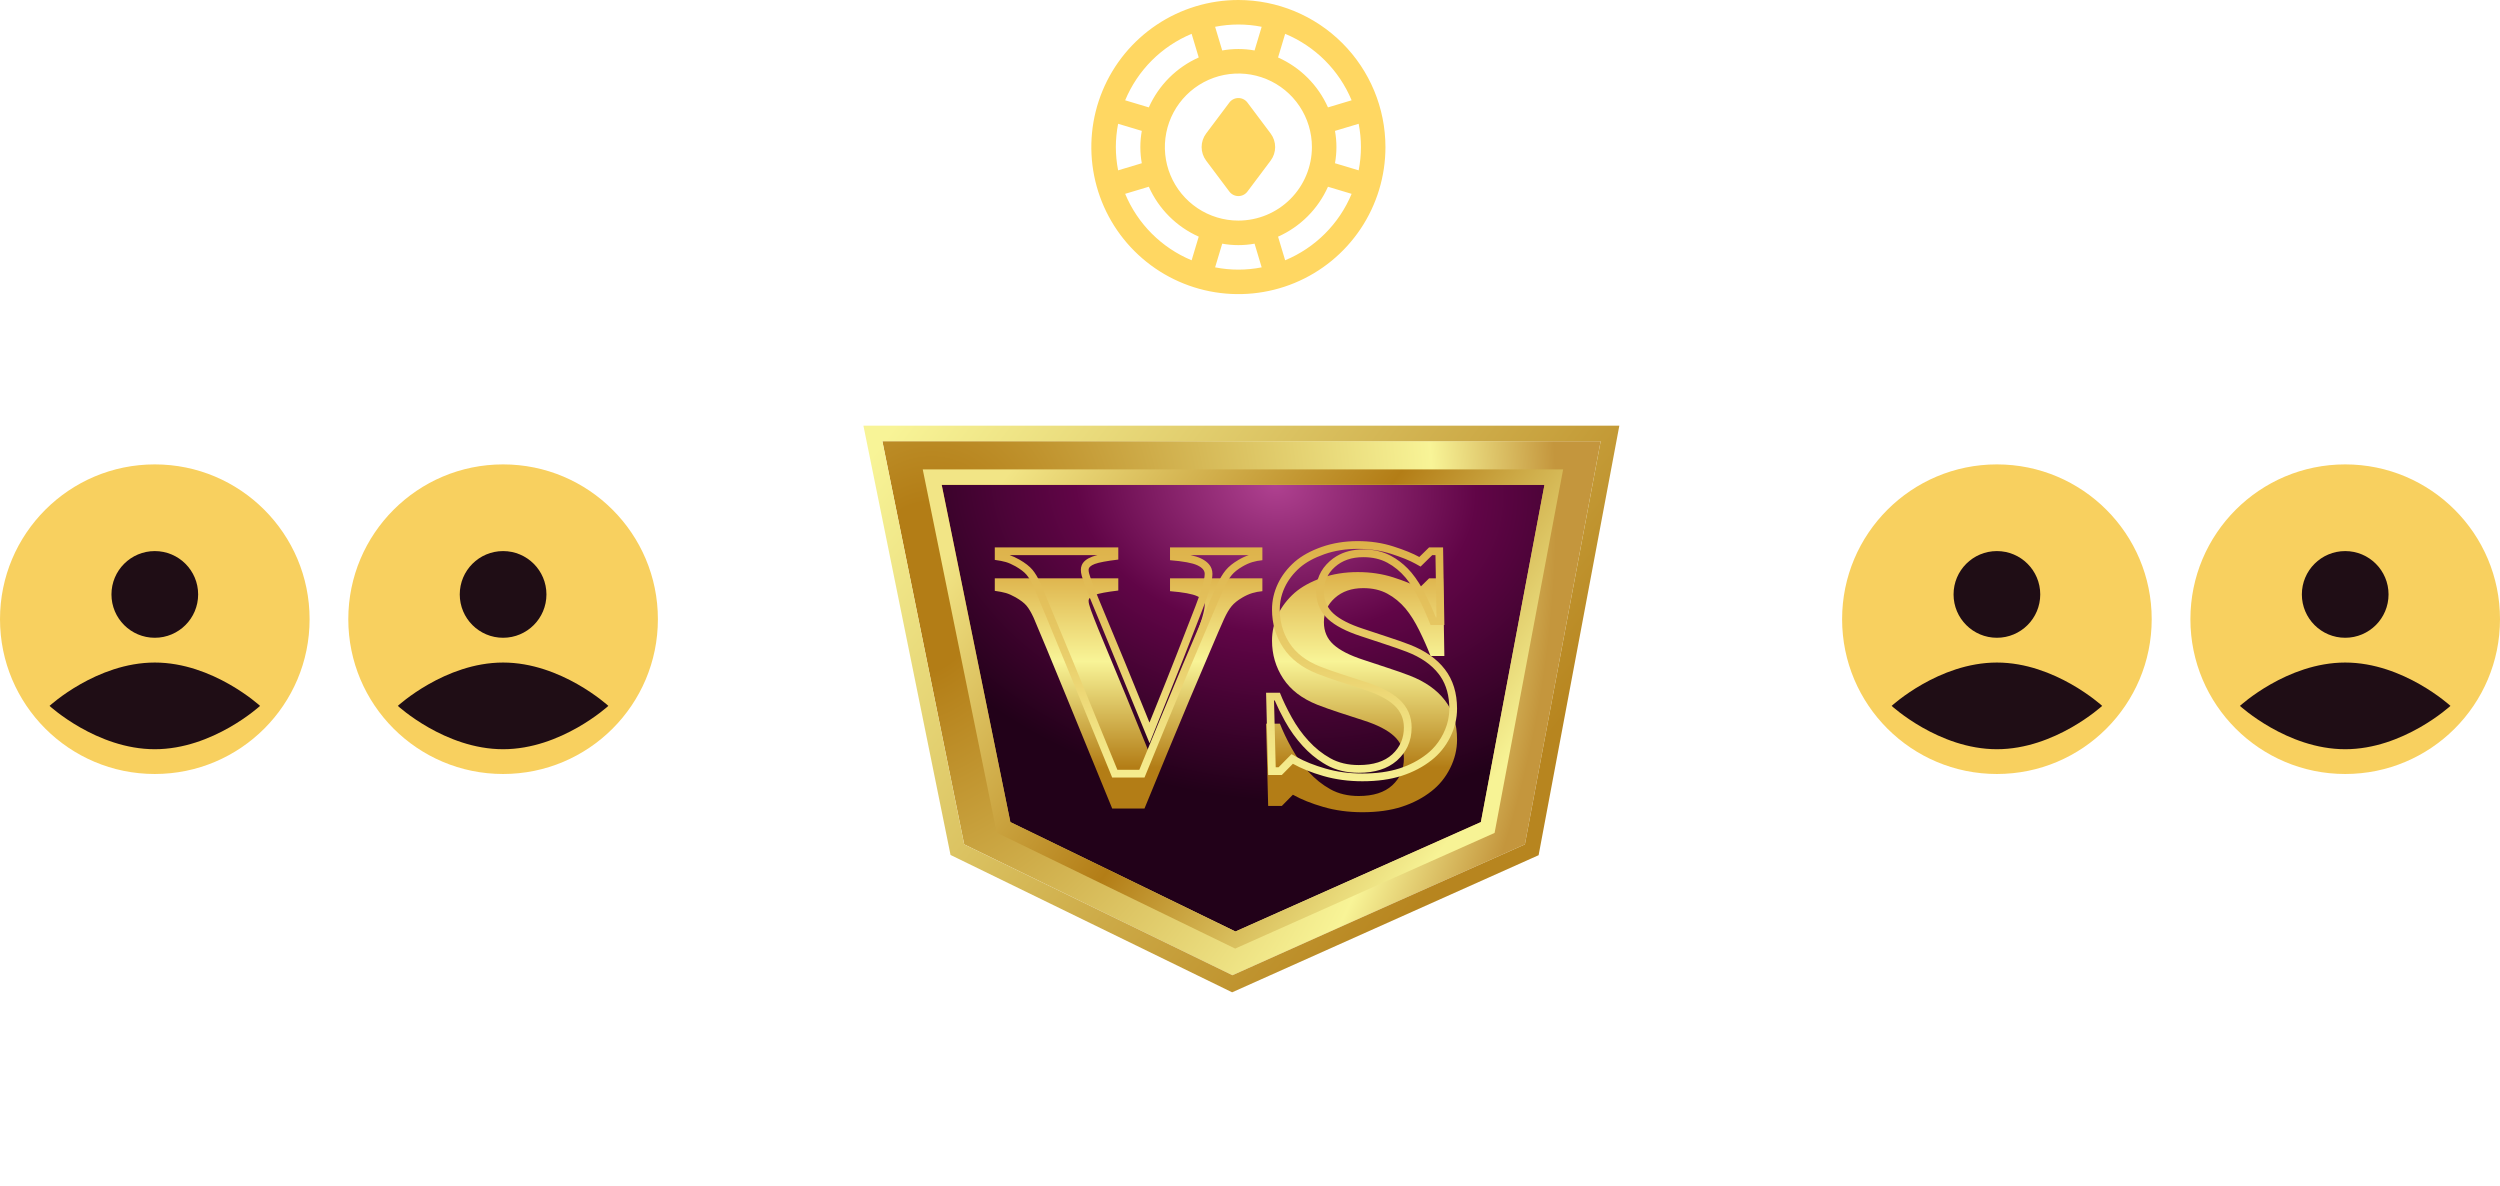 <svg width="323" height="153.207" viewBox="0 0 323 153.207" fill="none" xmlns="http://www.w3.org/2000/svg" xmlns:xlink="http://www.w3.org/1999/xlink">
	<desc>
			Created with Pixso.
	</desc>
	<defs>
		<clipPath id="clip1_622">
			<rect id="player 2" width="40" height="40" transform="translate(0 60)" fill="white" fill-opacity="0"/>
		</clipPath>
		<clipPath id="clip1_626">
			<rect id="player 4" width="40" height="40" transform="translate(45 60)" fill="white" fill-opacity="0"/>
		</clipPath>
		<clipPath id="clip1_634">
			<rect id="player 6" width="40" height="40" transform="translate(238 60)" fill="white" fill-opacity="0"/>
		</clipPath>
		<clipPath id="clip1_638">
			<rect id="player 7" width="40" height="40" transform="translate(283 60)" fill="white" fill-opacity="0"/>
		</clipPath>
		<filter id="filter_1_756_dd" x="86.553" y="30" width="147.665" height="123.207" filterUnits="userSpaceOnUse" color-interpolation-filters="sRGB">
			<feFlood flood-opacity="0" result="BackgroundImageFix"/>
			<feColorMatrix in="SourceAlpha" type="matrix" values="0 0 0 0 0 0 0 0 0 0 0 0 0 0 0 0 0 0 127 0" result="hardAlpha"/>
			<feOffset dx="0" dy="0"/>
			<feGaussianBlur stdDeviation="8.333"/>
			<feComposite in2="hardAlpha" operator="out" k2="-1" k3="1"/>
			<feColorMatrix type="matrix" values="0 0 0 0 0.98 0 0 0 0 0.792 0 0 0 0 0.349 0 0 0 1 0"/>
			<feBlend mode="normal" in2="BackgroundImageFix" result="effect_dropShadow_1"/>
			<feBlend mode="normal" in="SourceGraphic" in2="effect_dropShadow_1" result="shape"/>
		</filter>
		<filter id="filter_1_758_dd" x="126.526" y="69.912" width="63.725" height="37.025" filterUnits="userSpaceOnUse" color-interpolation-filters="sRGB">
			<feFlood flood-opacity="0" result="BackgroundImageFix"/>
			<feColorMatrix in="SourceAlpha" type="matrix" values="0 0 0 0 0 0 0 0 0 0 0 0 0 0 0 0 0 0 127 0" result="hardAlpha"/>
			<feOffset dx="0" dy="4"/>
			<feGaussianBlur stdDeviation="0.667"/>
			<feComposite in2="hardAlpha" operator="out" k2="-1" k3="1"/>
			<feColorMatrix type="matrix" values="0 0 0 0 0 0 0 0 0 0 0 0 0 0 0 0 0 0 0.5 0"/>
			<feBlend mode="normal" in2="BackgroundImageFix" result="effect_dropShadow_1"/>
			<feBlend mode="normal" in="SourceGraphic" in2="effect_dropShadow_1" result="shape"/>
		</filter>
		<clipPath id="clip1_759">
			<rect id="poker 1" width="38" height="38" transform="translate(141 0)" fill="white" fill-opacity="0"/>
		</clipPath>
		<radialGradient id="paint_radial_1_756_0" cx="0" cy="0" r="1" gradientUnits="userSpaceOnUse" gradientTransform="translate(119.246 75.965) rotate(9.603) scale(81.03 109)">
			<stop offset="0.102" stop-color="#B37D16"/>
			<stop offset="0.807" stop-color="#F8F497"/>
			<stop offset="1" stop-color="#C4963D"/>
		</radialGradient>
		<linearGradient id="paint_linear_1_756_1" x1="114" y1="57" x2="186.228" y2="113.088" gradientUnits="userSpaceOnUse">
			<stop stop-color="#F8F497"/>
			<stop offset="1" stop-color="#B7851F"/>
		</linearGradient>
		<radialGradient id="paint_radial_1_757_0" cx="0" cy="0" r="1" gradientUnits="userSpaceOnUse" gradientTransform="translate(164.842 62.649) rotate(95.682) scale(40.753 55.008)">
			<stop stop-color="#AF4190"/>
			<stop offset="0.472" stop-color="#610547"/>
			<stop offset="1" stop-color="#220119"/>
		</radialGradient>
		<linearGradient id="paint_linear_1_757_1" x1="129.131" y1="62.649" x2="189.254" y2="106.833" gradientUnits="userSpaceOnUse">
			<stop stop-color="#F2E586"/>
			<stop offset="0.547" stop-color="#B37D16"/>
			<stop offset="0.991" stop-color="#F7F395"/>
		</linearGradient>
		<linearGradient id="paint_linear_1_758_0" x1="128.526" y1="104.816" x2="128.526" y2="69.912" gradientUnits="userSpaceOnUse">
			<stop offset="0.276" stop-color="#B37D16"/>
			<stop offset="0.67" stop-color="#F8F497"/>
			<stop offset="1" stop-color="#DDB149"/>
		</linearGradient>
		<linearGradient id="paint_linear_1_758_1" x1="158.389" y1="69.912" x2="158.389" y2="103.807" gradientUnits="userSpaceOnUse">
			<stop stop-color="#DDB149"/>
			<stop offset="1" stop-color="#F8F497"/>
		</linearGradient>
	</defs>
	<rect id="player 2" width="40" height="40" transform="translate(0 60)" fill="#FFFFFF" fill-opacity="0"/>
	<g clip-path="url(#clip1_622)">
		<path id="Vector" d="M20 60C31.046 60 40 68.954 40 80C40 91.046 31.046 100 20 100C8.954 100 0 91.046 0 80C0 68.954 8.954 60 20 60Z" fill="#F8D05F" fill-opacity="1" fill-rule="evenodd"/>
		<path id="Vector" d="M20 71.2C23.093 71.2 25.6 73.707 25.6 76.8C25.6 79.893 23.093 82.4 20 82.4C16.907 82.4 14.4 79.893 14.4 76.8C14.4 73.707 16.907 71.2 20 71.2Z" fill="#1F0D15" fill-opacity="1" fill-rule="evenodd"/>
		<path id="Vector" d="M20 85.6C27.51 85.6 33.6 91.2 33.6 91.2C33.6 91.2 27.51 96.8 20 96.8C12.49 96.8 6.4 91.2 6.4 91.2C6.4 91.2 12.49 85.6 20 85.6Z" fill="#1F0D15" fill-opacity="1" fill-rule="evenodd"/>
	</g>
	<rect id="player 4" width="40" height="40" transform="translate(45 60)" fill="#FFFFFF" fill-opacity="0"/>
	<g clip-path="url(#clip1_626)">
		<path id="Vector" d="M65 60C76.046 60 85 68.954 85 80C85 91.046 76.046 100 65 100C53.954 100 45 91.046 45 80C45 68.954 53.954 60 65 60Z" fill="#F8D05F" fill-opacity="1" fill-rule="evenodd"/>
		<path id="Vector" d="M65 71.2C68.093 71.2 70.6 73.707 70.6 76.8C70.6 79.893 68.093 82.4 65 82.4C61.907 82.4 59.4 79.893 59.4 76.8C59.4 73.707 61.907 71.2 65 71.2Z" fill="#1F0D15" fill-opacity="1" fill-rule="evenodd"/>
		<path id="Vector" d="M65 85.6C72.51 85.6 78.6 91.2 78.6 91.2C78.6 91.2 72.51 96.8 65 96.8C57.49 96.8 51.4 91.2 51.4 91.2C51.4 91.2 57.49 85.6 65 85.6Z" fill="#1F0D15" fill-opacity="1" fill-rule="evenodd"/>
	</g>
	<rect id="player 6" width="40" height="40" transform="translate(238 60)" fill="#FFFFFF" fill-opacity="0"/>
	<g clip-path="url(#clip1_634)">
		<path id="Vector" d="M258 60C269.046 60 278 68.954 278 80C278 91.046 269.046 100 258 100C246.954 100 238 91.046 238 80C238 68.954 246.954 60 258 60Z" fill="#F8D05F" fill-opacity="1" fill-rule="evenodd"/>
		<path id="Vector" d="M258 71.2C261.093 71.2 263.6 73.707 263.6 76.8C263.6 79.893 261.093 82.4 258 82.4C254.907 82.4 252.4 79.893 252.4 76.8C252.4 73.707 254.907 71.2 258 71.2Z" fill="#1F0D15" fill-opacity="1" fill-rule="evenodd"/>
		<path id="Vector" d="M258 85.6C265.51 85.6 271.6 91.2 271.6 91.2C271.6 91.2 265.51 96.8 258 96.8C250.49 96.8 244.4 91.2 244.4 91.2C244.4 91.2 250.49 85.6 258 85.6Z" fill="#1F0D15" fill-opacity="1" fill-rule="evenodd"/>
	</g>
	<rect id="player 7" width="40" height="40" transform="translate(283 60)" fill="#FFFFFF" fill-opacity="0"/>
	<g clip-path="url(#clip1_638)">
		<path id="Vector" d="M303 60C314.046 60 323 68.954 323 80C323 91.046 314.046 100 303 100C291.954 100 283 91.046 283 80C283 68.954 291.954 60 303 60Z" fill="#F8D05F" fill-opacity="1" fill-rule="evenodd"/>
		<path id="Vector" d="M303 71.2C306.093 71.2 308.6 73.707 308.6 76.8C308.6 79.893 306.093 82.4 303 82.4C299.907 82.4 297.4 79.893 297.4 76.8C297.4 73.707 299.907 71.2 303 71.2Z" fill="#1F0D15" fill-opacity="1" fill-rule="evenodd"/>
		<path id="Vector" d="M303 85.6C310.51 85.6 316.6 91.2 316.6 91.2C316.6 91.2 310.51 96.8 303 96.8C295.49 96.8 289.4 91.2 289.4 91.2C289.4 91.2 295.49 85.6 303 85.6Z" fill="#1F0D15" fill-opacity="1" fill-rule="evenodd"/>
	</g>
	<g filter="url(#filter_1_756_dd)">
		<path id="Vector 1" d="M124.573 109.094L114 57L206.807 57L197.017 109.094L159.229 126L124.573 109.094Z" fill="url(#paint_radial_1_756_0)" fill-opacity="1" fill-rule="nonzero"/>
	</g>
	<path id="Vector 1" d="M111.553 55L122.809 110.459L123.696 110.892L159.192 128.207L198.789 110.492L209.218 55L111.553 55ZM124.573 109.094L114 57L206.807 57L206.431 59L197.017 109.094L159.229 126L124.573 109.094Z" fill="url(#paint_linear_1_756_1)" fill-opacity="1" fill-rule="evenodd"/>
	<path id="Vector 2" d="M130.539 106.213L121.667 62.649L199.544 62.649L191.329 106.213L159.619 120.351L130.539 106.213Z" fill="url(#paint_radial_1_757_0)" fill-opacity="1" fill-rule="nonzero"/>
	<path id="Vector 2" d="M119.218 60.649L128.776 107.58L129.664 108.012L159.583 122.557L193.1 107.613L201.956 60.649L119.218 60.649ZM130.539 106.213L121.667 62.649L199.544 62.649L199.167 64.649L191.329 106.213L159.619 120.351L130.539 106.213Z" fill="url(#paint_linear_1_757_1)" fill-opacity="1" fill-rule="evenodd"/>
	<g filter="url(#filter_1_758_dd)">
		<path id="Vector" d="M176.132 81.243C177.155 81.589 178.2 81.935 179.265 82.281C180.33 82.627 181.278 82.959 182.108 83.277C184.115 84.052 185.64 85.121 186.684 86.484C187.729 87.846 188.251 89.537 188.251 91.557C188.251 92.83 187.953 94.061 187.358 95.252C186.763 96.441 185.961 97.43 184.951 98.219C183.844 99.09 182.565 99.761 181.112 100.231C179.659 100.702 177.965 100.938 176.028 100.938C174.229 100.938 172.552 100.713 170.996 100.264C169.439 99.815 168.121 99.286 167.042 98.678L165.61 100.129L163.847 100.129L163.577 89.497L165.361 89.497C165.762 90.508 166.274 91.575 166.897 92.696C167.52 93.817 168.239 94.821 169.055 95.708C169.899 96.636 170.843 97.39 171.887 97.972C172.932 98.553 174.153 98.844 175.551 98.844C177.432 98.844 178.874 98.385 179.878 97.465C180.88 96.545 181.382 95.387 181.382 93.99C181.382 92.843 180.956 91.878 180.106 91.097C179.255 90.316 177.937 89.641 176.152 89.072C174.99 88.697 173.922 88.35 172.946 88.031C171.971 87.712 171.054 87.385 170.196 87.052C168.218 86.264 166.748 85.137 165.787 83.67C164.825 82.204 164.344 80.565 164.344 78.752C164.344 77.604 164.594 76.501 165.091 75.442C165.589 74.384 166.316 73.433 167.27 72.59C168.183 71.801 169.352 71.158 170.777 70.659C172.202 70.161 173.752 69.912 175.426 69.912C177.059 69.912 178.587 70.14 180.012 70.596C181.437 71.052 182.557 71.508 183.374 71.964L184.64 70.72L186.445 70.72L186.611 80.751L184.827 80.751C184.412 79.671 183.924 78.567 183.363 77.438C182.804 76.309 182.212 75.371 181.59 74.623C180.911 73.82 180.13 73.18 179.244 72.701C178.359 72.224 177.321 71.985 176.132 71.985C174.638 71.985 173.417 72.407 172.469 73.251C171.521 74.096 171.047 75.14 171.047 76.386C171.047 77.562 171.459 78.524 172.282 79.271C173.105 80.019 174.388 80.676 176.132 81.243ZM160.505 73.207C159.91 73.553 159.45 73.922 159.125 74.317C158.8 74.71 158.478 75.253 158.161 75.944C157.731 76.897 157.129 78.288 156.355 80.119C155.579 81.95 154.694 84.033 153.699 86.368C152.813 88.468 151.855 90.769 150.824 93.269C149.794 95.77 148.808 98.167 147.867 100.461L143.696 100.461C141.759 95.722 139.787 90.907 137.781 86.016C135.775 81.124 134.364 77.725 133.548 75.819C133.23 75.128 132.922 74.606 132.624 74.254C132.327 73.902 131.853 73.54 131.203 73.166C130.732 72.904 130.318 72.721 129.958 72.617C129.598 72.513 129.121 72.42 128.526 72.337L128.526 70.72L144.484 70.72L144.484 72.296C142.991 72.475 141.978 72.665 141.446 72.865C140.913 73.066 140.648 73.318 140.648 73.622C140.648 73.775 140.671 73.936 140.721 74.109C140.769 74.282 140.842 74.513 140.939 74.803C141.381 76.018 142.183 78.002 143.345 80.756C144.506 83.509 146.228 87.709 148.51 93.354C149.907 89.918 151.069 87.013 151.995 84.639C152.922 82.265 153.738 80.168 154.444 78.346C154.79 77.462 155.077 76.637 155.305 75.871C155.534 75.104 155.647 74.527 155.647 74.14C155.647 73.698 155.329 73.329 154.693 73.031C154.057 72.735 152.881 72.517 151.167 72.379L151.167 70.72L163.1 70.72L163.1 72.379C162.643 72.42 162.207 72.503 161.792 72.627C161.377 72.752 160.948 72.945 160.505 73.207Z" fill="url(#paint_linear_1_758_0)" fill-opacity="1" fill-rule="nonzero"/>
	</g>
	<path id="Vector" d="M167.042 98.678C168.121 99.286 169.439 99.815 170.996 100.264C172.552 100.713 174.229 100.938 176.028 100.938C177.965 100.938 179.659 100.702 181.112 100.231C182.565 99.761 183.844 99.09 184.951 98.219C185.961 97.43 186.763 96.441 187.358 95.252C187.953 94.061 188.251 92.83 188.251 91.557C188.251 89.537 187.729 87.846 186.684 86.484C185.64 85.121 184.115 84.052 182.108 83.277C181.278 82.959 180.33 82.627 179.265 82.281C178.2 81.935 177.155 81.589 176.132 81.243C174.388 80.676 173.105 80.019 172.282 79.271C171.459 78.524 171.047 77.562 171.047 76.386C171.047 75.14 171.521 74.096 172.469 73.251C173.417 72.407 174.638 71.985 176.132 71.985C177.321 71.985 178.359 72.224 179.244 72.701C180.13 73.18 180.911 73.82 181.59 74.623C182.212 75.371 182.804 76.309 183.363 77.438C183.924 78.567 184.412 79.671 184.827 80.751L186.611 80.751L186.595 79.751L186.445 70.721L186.445 70.72L184.64 70.72L183.374 71.964C182.557 71.508 181.437 71.052 180.012 70.596C178.587 70.14 177.059 69.912 175.426 69.912C173.752 69.912 172.202 70.161 170.777 70.659C169.352 71.158 168.183 71.801 167.27 72.59C166.316 73.433 165.589 74.384 165.091 75.442C164.594 76.501 164.344 77.604 164.344 78.752C164.344 80.565 164.825 82.204 165.787 83.67C166.748 85.137 168.218 86.264 170.196 87.052C171.054 87.385 171.971 87.712 172.946 88.031C173.922 88.35 174.99 88.697 176.152 89.072C177.937 89.641 179.255 90.316 180.106 91.097C180.956 91.878 181.382 92.843 181.382 93.99C181.382 95.387 180.88 96.545 179.878 97.465C178.874 98.385 177.432 98.844 175.551 98.844Q173.454 98.844 171.887 97.972C170.843 97.39 169.899 96.636 169.055 95.708C168.239 94.821 167.52 93.817 166.897 92.696C166.274 91.575 165.762 90.508 165.361 89.497L163.577 89.497L163.602 90.497L163.847 100.129L165.61 100.129L167.042 98.678ZM165.192 99.129L166.867 97.432L167.533 97.807Q169.052 98.663 171.273 99.303Q173.471 99.938 176.028 99.938Q178.772 99.938 180.805 99.28Q182.812 98.63 184.336 97.43Q184.716 97.133 185.053 96.793Q185.898 95.936 186.464 94.804Q187.043 93.645 187.196 92.433Q187.251 91.998 187.251 91.557Q187.251 89.09 186.108 87.394Q186.004 87.24 185.891 87.092Q184.494 85.27 181.75 84.211Q180.534 83.745 178.956 83.232L178.951 83.23L175.822 82.194Q173.003 81.277 171.61 80.011Q170.933 79.397 170.55 78.635Q170.047 77.637 170.047 76.386Q170.047 75.281 170.447 74.347Q170.885 73.323 171.804 72.504Q172.211 72.142 172.671 71.866Q174.136 70.985 176.132 70.985Q178.168 70.985 179.719 71.821Q180.012 71.98 180.291 72.159Q181.439 72.894 182.359 73.984Q183.37 75.2 184.259 76.993Q184.956 78.395 185.507 79.751L185.595 79.751L185.462 71.72L185.049 71.72L183.54 73.203L182.886 72.837Q181.752 72.204 179.708 71.549Q177.719 70.912 175.426 70.912Q173.084 70.912 171.108 71.603Q169.149 72.288 167.932 73.339Q166.656 74.467 165.996 75.868Q165.592 76.728 165.438 77.631Q165.344 78.183 165.344 78.752Q165.344 80.239 165.827 81.549Q166.13 82.37 166.623 83.122Q167.892 85.058 170.558 86.12Q171.822 86.611 173.255 87.08L176.456 88.119Q179.343 89.039 180.782 90.36Q181.595 91.107 181.995 92.033Q182.382 92.928 182.382 93.99Q182.382 95.339 181.864 96.445Q181.409 97.418 180.553 98.202Q180.496 98.255 180.438 98.305Q178.66 99.844 175.551 99.844Q173.195 99.844 171.401 98.846Q171.167 98.715 170.939 98.575Q169.502 97.686 168.32 96.385Q167.015 94.969 166.023 93.181Q165.249 91.788 164.693 90.497L164.603 90.497L164.822 99.129L165.192 99.129ZM133.548 75.819C133.23 75.128 132.922 74.606 132.624 74.254C132.327 73.902 131.853 73.54 131.203 73.166C130.732 72.904 130.318 72.721 129.958 72.617C129.598 72.513 129.121 72.42 128.526 72.337L128.526 70.72L144.484 70.72L144.484 72.296C142.991 72.475 141.978 72.665 141.446 72.865C140.913 73.066 140.648 73.318 140.648 73.622C140.648 73.775 140.671 73.936 140.721 74.109C140.769 74.282 140.842 74.513 140.939 74.803C141.381 76.018 142.183 78.002 143.345 80.756C144.413 83.287 145.954 87.04 147.969 92.015C148.146 92.452 148.326 92.898 148.51 93.354C148.694 92.903 148.873 92.461 149.048 92.029C150.208 89.164 151.191 86.701 151.995 84.639C152.922 82.265 153.738 80.168 154.444 78.346C154.79 77.462 155.077 76.637 155.305 75.871C155.534 75.104 155.647 74.527 155.647 74.14C155.647 73.698 155.329 73.329 154.693 73.031C154.057 72.735 152.881 72.517 151.167 72.379L151.167 70.72L163.1 70.72L163.1 71.72L163.1 72.379C162.643 72.42 162.207 72.503 161.792 72.627C161.377 72.752 160.948 72.945 160.505 73.207C159.91 73.553 159.45 73.922 159.125 74.317C158.8 74.71 158.478 75.253 158.161 75.944C157.731 76.897 157.129 78.288 156.355 80.119C155.579 81.95 154.694 84.033 153.699 86.368C152.813 88.468 151.855 90.769 150.824 93.269C149.794 95.77 148.808 98.167 147.867 100.461L143.696 100.461Q140.79 93.352 137.781 86.016C135.775 81.124 134.364 77.725 133.548 75.819ZM144.367 99.461L138.707 85.637L134.464 75.418L134.456 75.4Q133.923 74.243 133.388 73.609Q132.828 72.946 131.701 72.299Q131.009 71.913 130.439 71.72L141.808 71.72Q141.38 71.822 141.094 71.929Q140.055 72.321 139.762 73.024Q139.648 73.299 139.648 73.622Q139.648 73.992 139.758 74.382Q139.836 74.66 139.991 75.121L139.995 75.133L139.999 75.145Q140.674 76.998 142.424 81.145L148.522 96.018L152.924 85.01L155.376 78.708Q155.909 77.347 156.263 76.156Q156.647 74.87 156.647 74.14Q156.647 73.774 156.526 73.455Q156.216 72.64 155.118 72.126Q154.618 71.893 153.797 71.72L161.344 71.72Q160.68 71.942 159.996 72.347Q158.954 72.953 158.354 73.679L158.354 73.68Q157.785 74.369 157.252 75.525Q156.584 77.01 155.434 79.73L152.778 85.976L149.901 92.884L147.197 99.461L144.367 99.461Z" fill="url(#paint_linear_1_758_1)" fill-opacity="1" fill-rule="evenodd"/>
	<rect id="poker 1" width="38" height="38" transform="translate(141 0)" fill="#FFFFFF" fill-opacity="0"/>
	<g clip-path="url(#clip1_759)">
		<path id="Vector" d="M160 0C156.242 0 152.569 1.114 149.444 3.202C146.32 5.29 143.884 8.257 142.446 11.729C141.008 15.201 140.632 19.021 141.365 22.707C142.098 26.392 143.908 29.778 146.565 32.435C149.222 35.092 152.608 36.902 156.293 37.635C159.979 38.368 163.799 37.992 167.271 36.554C170.743 35.116 173.71 32.68 175.798 29.556C177.886 26.431 179 22.758 179 19C178.995 13.963 176.991 9.133 173.429 5.571C169.867 2.009 165.037 0.005 160 0ZM175.833 19C175.831 20.01 175.733 21.017 175.539 22.008L172.48 21.09C172.729 19.708 172.729 18.292 172.48 16.91L175.539 15.992C175.733 16.983 175.831 17.99 175.833 19ZM174.63 12.958L171.574 13.875C170.294 11.003 167.997 8.706 165.125 7.426L166.042 4.37C169.927 5.986 173.014 9.073 174.63 12.958ZM160 28.5C158.121 28.5 156.284 27.943 154.722 26.899C153.16 25.855 151.942 24.371 151.223 22.636C150.504 20.9 150.316 18.989 150.683 17.147C151.049 15.304 151.954 13.611 153.283 12.283C154.611 10.954 156.304 10.049 158.147 9.682C159.989 9.316 161.9 9.504 163.635 10.223C165.371 10.942 166.855 12.16 167.899 13.722C168.943 15.284 169.5 17.121 169.5 19C169.497 21.519 168.496 23.934 166.715 25.715C164.934 27.496 162.519 28.497 160 28.5ZM163.008 3.461L162.09 6.52C160.708 6.271 159.292 6.271 157.91 6.52L156.992 3.461C158.978 3.069 161.022 3.069 163.008 3.461ZM153.958 4.37L154.875 7.426C152.003 8.706 149.706 11.003 148.426 13.875L145.37 12.958C146.986 9.073 150.073 5.986 153.958 4.37ZM144.167 19C144.169 17.99 144.267 16.983 144.461 15.992L147.52 16.91C147.271 18.292 147.271 19.708 147.52 21.09L144.461 22.008C144.267 21.017 144.169 20.01 144.167 19ZM145.37 25.042L148.426 24.125C149.706 26.997 152.003 29.294 154.875 30.574L153.958 33.63C150.073 32.014 146.986 28.927 145.37 25.042ZM156.992 34.542L157.91 31.483C159.292 31.732 160.708 31.732 162.09 31.483L163.008 34.542C161.022 34.935 158.978 34.935 156.992 34.542ZM166.042 33.632L165.125 30.577C167.997 29.297 170.294 27 171.574 24.128L174.63 25.045C173.014 28.929 169.926 32.014 166.042 33.628L166.042 33.632ZM164.166 17.246C164.545 17.752 164.75 18.367 164.75 19C164.75 19.633 164.545 20.248 164.166 20.754L161.169 24.749C161.033 24.931 160.856 25.078 160.653 25.18C160.451 25.281 160.227 25.334 160 25.334C159.773 25.334 159.549 25.281 159.347 25.18C159.144 25.078 158.967 24.931 158.832 24.749L155.834 20.754C155.455 20.248 155.25 19.633 155.25 19C155.25 18.367 155.455 17.752 155.834 17.246L158.832 13.251C158.967 13.069 159.144 12.922 159.347 12.82C159.549 12.719 159.773 12.666 160 12.666C160.227 12.666 160.451 12.719 160.653 12.82C160.856 12.922 161.033 13.069 161.169 13.251L164.166 17.246Z" fill="#FFD762" fill-opacity="1" fill-rule="nonzero"/>
	</g>
</svg>
